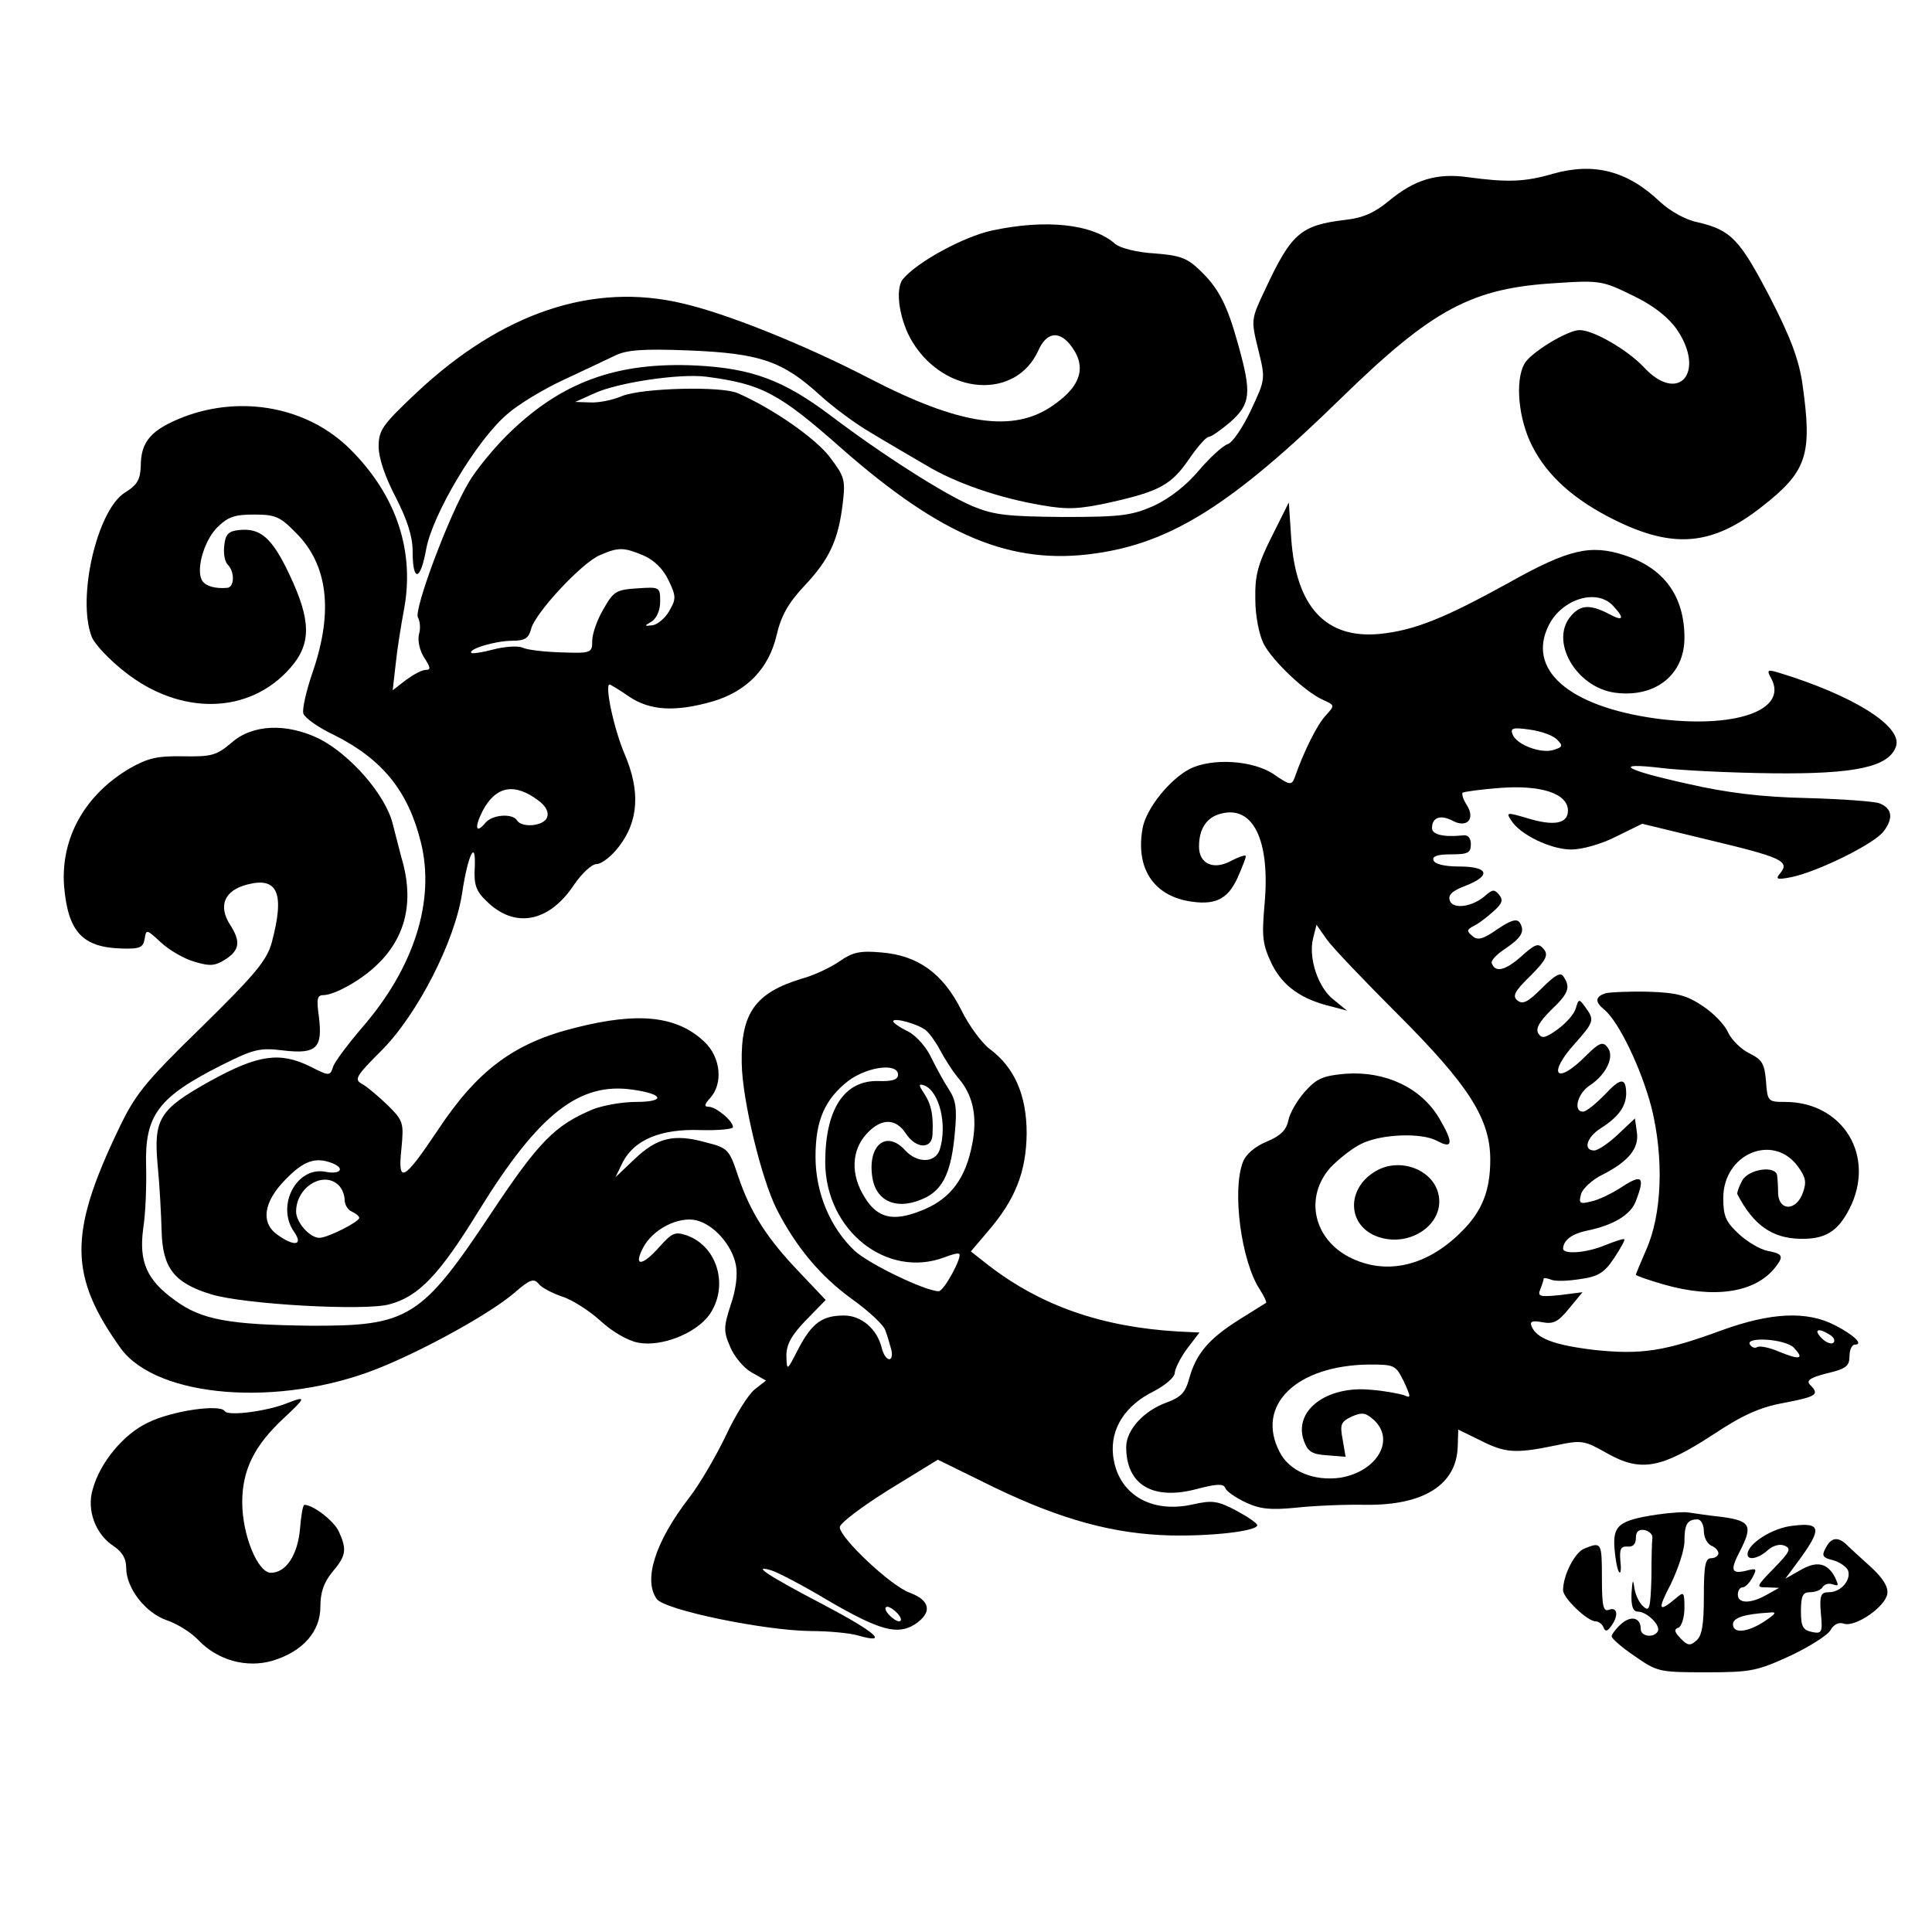 <?xml version="1.0" standalone="no"?>
<!DOCTYPE svg PUBLIC "-//W3C//DTD SVG 20010904//EN"
 "http://www.w3.org/TR/2001/REC-SVG-20010904/DTD/svg10.dtd">
<svg version="1.0" xmlns="http://www.w3.org/2000/svg"
 width="398pt" height="398pt" viewBox="0 0 398 398"
 preserveAspectRatio="xMidYMid meet">

<g transform="translate(0,398) scale(0.1,-0.1)"
fill="#000000" stroke="none">
<path d="M3199 3622 c-58 -17 -94 -18 -175 -7 -64 9 -110 -5 -163 -49 -29 -24
-53 -35 -90 -39 -92 -11 -111 -28 -165 -144 -29 -61 -29 -62 -14 -123 15 -61
15 -61 -15 -125 -17 -36 -38 -67 -48 -70 -11 -4 -37 -28 -60 -55 -25 -30 -60
-57 -92 -72 -46 -20 -67 -23 -187 -23 -115 1 -142 4 -186 22 -59 25 -186 106
-293 187 -97 73 -162 97 -276 103 -165 8 -280 -34 -391 -144 -29 -29 -64 -72
-78 -96 -42 -70 -114 -264 -105 -279 4 -7 6 -23 2 -35 -3 -14 2 -34 11 -48 13
-20 14 -25 3 -25 -8 0 -26 -10 -41 -21 l-27 -21 6 53 c3 30 11 80 17 112 23
121 -15 236 -110 331 -87 87 -223 113 -344 67 -66 -26 -88 -50 -88 -101 -1
-28 -7 -39 -33 -55 -57 -36 -99 -217 -68 -297 6 -15 36 -47 68 -72 115 -91
257 -88 341 8 44 50 43 98 -2 193 -36 76 -60 96 -104 91 -21 -2 -28 -9 -30
-32 -2 -16 1 -33 7 -39 15 -15 14 -47 -1 -48 -24 -2 -43 3 -51 14 -14 21 2 80
29 109 23 23 36 28 77 28 44 0 54 -4 87 -38 65 -65 77 -160 35 -284 -14 -40
-23 -80 -20 -88 3 -9 31 -29 63 -44 100 -50 153 -116 179 -221 30 -121 -14
-259 -122 -383 -29 -34 -56 -70 -59 -80 -6 -19 -8 -19 -47 1 -63 31 -108 24
-206 -30 -106 -59 -117 -78 -108 -176 4 -40 7 -100 8 -134 2 -75 26 -106 101
-129 66 -21 318 -35 368 -21 61 16 104 62 185 194 123 199 207 265 318 248 63
-9 66 -25 5 -25 -28 0 -67 -7 -88 -15 -79 -33 -112 -67 -208 -211 -146 -220
-172 -236 -375 -235 -166 2 -224 12 -278 52 -59 42 -75 80 -66 148 5 31 7 89
6 129 -3 105 25 142 156 208 66 33 78 36 127 30 68 -8 81 5 73 69 -5 36 -4 45
9 45 22 0 75 29 107 59 60 55 79 126 58 210 -6 20 -15 58 -22 84 -15 60 -87
142 -151 175 -68 33 -138 30 -181 -8 -31 -26 -40 -29 -100 -28 -54 1 -73 -4
-110 -25 -93 -55 -142 -144 -135 -242 8 -95 38 -127 120 -129 36 -1 43 2 46
20 3 20 4 20 33 -7 17 -16 48 -34 69 -40 33 -10 43 -9 65 5 29 19 31 37 9 71
-25 39 -12 71 36 83 62 16 77 -18 50 -119 -10 -37 -33 -65 -145 -175 -120
-117 -137 -139 -173 -215 -101 -212 -99 -299 7 -447 75 -102 327 -122 530 -41
95 38 231 113 281 156 32 28 40 30 50 18 6 -8 28 -19 48 -26 20 -6 56 -29 79
-50 24 -22 56 -41 78 -45 48 -9 118 19 146 57 41 58 18 141 -46 164 -24 8 -30
6 -56 -23 -36 -41 -55 -42 -34 -2 20 38 73 65 110 56 36 -9 73 -51 81 -92 4
-20 0 -52 -11 -83 -14 -44 -15 -53 -1 -85 8 -20 28 -44 44 -53 l30 -17 -23
-18 c-13 -10 -40 -53 -60 -96 -20 -42 -54 -100 -75 -127 -71 -92 -95 -170 -67
-209 17 -23 222 -65 317 -66 36 0 80 -4 97 -9 66 -19 38 6 -70 63 -115 60
-151 84 -108 71 13 -4 65 -31 115 -61 108 -63 145 -73 181 -50 36 24 32 49
-11 65 -39 14 -144 113 -144 135 0 8 45 42 101 77 l101 62 116 -57 c139 -67
247 -96 362 -99 87 -2 180 9 180 21 0 4 -19 17 -43 30 -38 20 -49 22 -89 13
-88 -20 -156 22 -165 101 -6 55 25 103 84 132 23 12 42 28 43 37 0 8 11 31 25
50 l26 34 -43 2 c-156 9 -282 52 -391 136 l-37 29 34 40 c58 67 80 124 81 203
0 79 -25 136 -76 174 -16 12 -43 48 -59 81 -38 75 -89 112 -165 118 -44 4 -59
0 -85 -18 -17 -12 -52 -29 -78 -36 -96 -29 -126 -71 -124 -174 1 -75 40 -237
72 -301 40 -78 90 -138 155 -185 35 -25 66 -54 69 -65 4 -10 9 -28 12 -39 3
-11 1 -20 -4 -20 -6 0 -13 11 -16 25 -10 38 -42 65 -77 65 -45 0 -66 -15 -94
-68 -24 -47 -24 -47 -25 -15 0 23 10 42 40 73 l41 42 -54 57 c-67 70 -101 123
-126 197 -19 57 -21 59 -68 71 -65 18 -100 9 -146 -35 l-39 -37 15 31 c24 46
78 69 160 66 37 -1 67 2 67 6 0 13 -35 42 -50 42 -10 0 -9 5 3 18 27 30 22 84
-12 116 -56 53 -135 62 -265 29 -126 -31 -202 -87 -284 -211 -71 -106 -83
-112 -75 -38 5 53 4 57 -28 89 -19 18 -42 38 -53 44 -17 9 -13 16 40 69 74 74
151 225 166 324 12 80 29 114 26 52 -2 -34 3 -48 23 -67 58 -59 130 -46 182
33 16 23 36 42 46 42 10 0 31 16 46 36 41 53 44 115 12 190 -22 51 -42 144
-31 144 1 0 20 -11 40 -25 43 -29 95 -32 172 -10 71 21 116 68 132 137 9 39
24 66 57 101 52 55 70 95 79 169 6 50 4 56 -27 97 -30 39 -118 100 -189 131
-33 15 -197 11 -239 -6 -18 -8 -48 -14 -65 -13 l-31 1 40 18 c48 22 175 41
230 34 114 -15 149 -33 279 -148 206 -181 350 -241 523 -216 156 22 282 101
506 320 189 184 269 227 445 237 88 6 95 4 156 -26 42 -20 72 -44 90 -69 61
-89 4 -156 -68 -78 -33 35 -103 76 -132 76 -25 0 -102 -47 -114 -70 -19 -35
-12 -113 16 -168 31 -62 87 -112 170 -153 121 -60 201 -53 302 26 95 74 106
107 85 255 -7 48 -24 95 -67 178 -62 119 -80 138 -148 154 -26 5 -57 23 -78
42 -67 64 -136 82 -221 58z m-1874 -786 c23 -10 41 -28 52 -51 16 -33 16 -39
2 -63 -8 -15 -24 -28 -34 -30 -18 -2 -19 -2 -2 8 10 7 17 23 17 41 0 30 -1 30
-47 27 -44 -3 -49 -6 -70 -43 -13 -22 -23 -51 -23 -65 0 -25 -2 -26 -62 -24
-35 1 -72 5 -82 10 -10 4 -37 2 -60 -4 -22 -6 -43 -9 -45 -7 -7 8 50 25 84 25
26 0 34 5 39 24 8 33 104 136 141 152 39 17 49 17 90 0z m-216 -505 c16 -12
22 -24 18 -35 -7 -18 -52 -22 -62 -6 -9 15 -51 12 -65 -5 -20 -24 -23 -10 -6
24 27 52 66 59 115 22z m799 -474 c7 -6 20 -24 29 -41 9 -17 26 -44 39 -59 31
-37 39 -85 24 -147 -15 -65 -48 -104 -105 -125 -56 -22 -88 -14 -114 29 -29
46 -27 96 4 130 30 33 60 33 81 1 21 -32 54 -33 55 -2 2 39 -2 61 -17 84 -12
18 -12 21 0 17 31 -12 48 -81 32 -132 -9 -28 -46 -29 -71 -2 -39 43 -78 11
-68 -55 8 -53 55 -70 112 -41 35 19 51 54 58 132 5 52 2 68 -13 91 -10 15 -26
45 -36 65 -9 20 -30 44 -47 53 -17 8 -31 18 -31 21 0 9 53 -6 68 -19z m-58
-91 c0 -10 -12 -14 -40 -13 -71 2 -110 -58 -110 -168 1 -140 127 -240 246
-195 15 6 28 9 30 7 7 -6 -31 -76 -42 -77 -27 0 -142 55 -173 83 -51 48 -81
120 -81 194 0 75 19 118 67 156 40 30 103 38 103 13z m-1166 -182 c28 -11 17
-24 -13 -18 -60 12 -103 -70 -65 -124 19 -27 1 -31 -34 -6 -36 25 -29 69 17
115 37 38 61 46 95 33z m14 -46 c7 -7 12 -20 12 -30 0 -10 7 -21 15 -24 8 -4
15 -9 15 -13 0 -8 -65 -41 -82 -41 -20 0 -48 32 -48 54 0 51 57 85 88 54z
m1152 -883 c7 -8 8 -15 2 -15 -5 0 -15 7 -22 15 -7 8 -8 15 -2 15 5 0 15 -7
22 -15z"/>
<path d="M2043 3505 c-59 -13 -154 -65 -183 -100 -17 -21 -7 -86 20 -130 68
-110 213 -119 259 -17 16 36 40 41 63 15 38 -45 28 -87 -34 -129 -81 -56 -191
-40 -378 57 -129 67 -292 133 -384 154 -185 44 -372 -19 -548 -184 -70 -66
-78 -77 -78 -111 0 -23 13 -62 35 -104 24 -47 35 -81 35 -111 0 -65 16 -63 28
4 13 71 103 223 166 277 22 20 75 52 116 71 41 19 89 42 106 50 24 12 56 15
155 11 145 -6 191 -22 267 -91 26 -24 74 -60 107 -79 33 -20 83 -49 112 -66
61 -37 151 -68 240 -83 52 -9 76 -8 140 6 102 23 126 36 163 90 17 25 35 45
40 45 5 0 25 14 45 31 41 37 44 58 16 158 -23 84 -41 118 -80 155 -26 25 -41
30 -93 34 -36 2 -70 11 -80 19 -47 42 -144 52 -255 28z"/>
<path d="M2620 2875 c-29 -58 -35 -80 -34 -130 0 -34 8 -73 17 -91 18 -35 86
-100 123 -116 24 -11 24 -11 5 -32 -18 -19 -46 -76 -64 -128 -6 -16 -10 -16
-43 7 -43 29 -127 34 -173 11 -42 -22 -89 -81 -97 -121 -15 -81 20 -137 92
-151 56 -10 83 2 104 49 10 23 18 43 16 44 -2 2 -16 -3 -31 -11 -36 -19 -65
-5 -65 30 0 37 16 61 46 68 66 17 101 -56 89 -187 -6 -68 -4 -83 15 -123 23
-46 61 -73 125 -88 l30 -8 -27 22 c-33 25 -53 87 -43 127 l7 28 21 -30 c12
-17 78 -86 147 -155 146 -146 190 -215 190 -299 0 -64 -17 -107 -60 -149 -71
-71 -155 -90 -230 -52 -74 38 -93 123 -40 184 17 18 46 41 65 50 41 20 123 23
155 6 33 -18 35 -5 5 46 -37 63 -111 98 -193 92 -47 -4 -60 -10 -84 -37 -16
-18 -31 -44 -34 -59 -4 -20 -16 -32 -45 -44 -24 -10 -43 -26 -49 -43 -22 -59
-3 -203 35 -261 9 -14 15 -27 13 -28 -2 -1 -27 -17 -56 -35 -62 -39 -88 -70
-102 -120 -8 -30 -17 -39 -46 -50 -48 -17 -84 -57 -84 -92 0 -78 55 -111 147
-86 39 10 53 11 57 2 2 -7 21 -20 42 -30 30 -14 51 -16 103 -11 36 4 102 7
146 6 119 -1 186 42 188 121 l1 34 45 -22 c51 -26 72 -28 154 -11 56 12 60 11
108 -16 69 -39 111 -31 217 38 62 41 97 57 147 66 67 13 74 17 54 37 -9 9 0
15 35 24 39 9 46 15 46 35 0 13 5 24 11 24 19 0 -2 20 -41 40 -58 30 -132 26
-232 -10 -119 -44 -167 -51 -263 -41 -84 10 -120 24 -130 49 -4 10 2 12 23 8
22 -4 32 1 54 28 l28 34 -47 -6 c-41 -4 -46 -3 -40 12 4 10 7 19 7 22 0 2 7 1
15 -2 8 -4 35 -3 60 1 37 5 50 13 70 43 13 20 23 37 21 39 -1 2 -19 -4 -39
-12 -38 -16 -87 -20 -87 -7 1 17 17 30 50 37 54 11 90 33 100 61 19 49 13 56
-27 30 -21 -14 -50 -28 -65 -31 -24 -6 -26 -4 -21 15 3 11 23 30 44 40 55 28
76 55 71 88 l-4 28 -35 -33 c-19 -18 -41 -33 -49 -33 -23 0 -16 27 14 46 36
23 51 44 52 70 0 35 -11 35 -45 -2 -18 -18 -37 -34 -44 -34 -21 0 -11 38 14
54 35 23 52 61 36 79 -9 12 -17 9 -45 -19 -61 -61 -79 -37 -21 27 39 44 40 48
21 74 -13 18 -14 18 -20 -3 -4 -12 -21 -31 -38 -43 -25 -18 -32 -19 -39 -8 -6
10 2 24 26 48 36 34 41 47 26 69 -6 10 -17 4 -45 -24 -28 -28 -39 -34 -50 -25
-11 9 -6 19 27 51 33 33 37 43 27 55 -11 13 -17 11 -47 -16 -33 -29 -53 -33
-60 -13 -2 5 10 18 27 29 34 23 42 36 31 54 -6 9 -18 6 -46 -13 -30 -21 -41
-24 -52 -14 -12 10 -12 13 4 21 10 5 28 19 40 30 18 16 20 23 11 34 -9 11 -13
11 -27 -1 -26 -24 -67 -30 -74 -12 -5 12 4 21 34 32 52 21 45 39 -16 39 -29 0
-50 5 -52 13 -3 8 8 12 36 12 35 0 41 3 41 21 0 13 -6 20 -17 18 -40 -4 -63 2
-63 15 0 22 17 28 41 16 30 -17 49 2 31 31 -8 12 -11 23 -9 26 3 2 38 7 79 10
84 6 138 -12 138 -47 0 -27 -29 -32 -82 -16 -44 13 -46 13 -35 -4 18 -29 81
-60 124 -60 22 0 62 11 93 27 l53 26 136 -33 c151 -36 168 -44 149 -68 -11
-13 -9 -15 22 -9 54 11 170 68 190 94 21 27 18 48 -8 58 -9 4 -77 9 -150 11
-94 2 -165 11 -244 29 -132 29 -158 45 -56 33 40 -5 143 -10 228 -11 172 -2
242 13 256 56 13 41 -89 105 -244 152 -21 6 -23 5 -13 -13 35 -66 -77 -104
-239 -82 -179 25 -266 101 -219 193 28 54 99 75 132 39 25 -27 21 -33 -10 -16
-37 19 -57 18 -76 -4 -46 -51 9 -148 90 -159 83 -11 143 37 143 113 0 85 -41
143 -123 170 -70 23 -115 13 -238 -56 -134 -74 -196 -99 -268 -106 -110 -10
-171 56 -181 196 l-5 75 -35 -70z m587 -418 c13 -13 13 -16 -7 -22 -26 -8 -76
11 -84 32 -5 13 0 15 35 10 23 -3 48 -12 56 -20z m563 -1227 c8 -5 11 -12 7
-16 -4 -4 -15 0 -24 9 -18 18 -8 23 17 7z m-75 -26 c23 -24 13 -26 -29 -9 -20
9 -41 13 -46 10 -5 -3 -11 -1 -15 5 -11 17 72 12 90 -6z m-803 -70 c15 -33 15
-35 0 -28 -10 3 -40 9 -68 11 -91 9 -160 -43 -138 -105 8 -22 16 -28 48 -30
l38 -3 -6 35 c-6 32 -4 37 19 48 21 9 28 8 45 -7 45 -41 7 -106 -68 -119 -55
-8 -106 13 -126 53 -50 96 34 178 184 180 53 0 55 -1 72 -35z"/>
<path d="M3308 1934 c-22 -7 -23 -18 -3 -34 30 -25 76 -121 97 -201 26 -104
22 -221 -11 -294 -11 -26 -21 -49 -21 -51 0 -2 26 -11 57 -20 105 -30 189 -17
230 35 18 23 16 28 -15 34 -16 3 -43 19 -60 35 -27 25 -32 37 -32 74 0 91 102
134 153 66 17 -23 19 -33 11 -55 -13 -37 -48 -39 -51 -3 0 14 -1 31 -2 38 -2
22 -59 14 -72 -10 -7 -13 -11 -25 -10 -28 33 -64 72 -91 130 -92 51 -1 77 15
101 62 55 108 -13 220 -133 220 -35 0 -36 1 -39 43 -3 36 -8 44 -34 57 -17 8
-37 28 -44 43 -7 16 -30 40 -53 55 -33 22 -53 27 -111 29 -39 1 -79 -1 -88 -3z"/>
<path d="M2835 1568 c-63 -36 -60 -114 4 -136 67 -23 139 28 124 89 -12 50
-79 75 -128 47z"/>
<path d="M593 1090 c-41 -17 -123 -28 -130 -17 -9 15 -109 1 -159 -24 -50 -24
-98 -82 -113 -137 -13 -43 6 -93 43 -117 18 -12 26 -26 26 -45 0 -42 40 -93
84 -108 21 -7 50 -25 65 -41 39 -41 99 -58 153 -42 62 19 98 60 98 111 0 30 7
50 25 72 28 33 30 46 13 83 -10 22 -53 55 -71 55 -3 0 -7 -23 -9 -50 -5 -54
-29 -90 -60 -90 -27 0 -59 78 -59 145 0 67 25 117 85 173 46 43 48 47 9 32z"/>
<path d="M3414 860 c-79 -12 -92 -22 -88 -71 2 -23 6 -45 10 -48 3 -3 4 8 2
24 -2 24 1 30 15 29 11 -1 17 5 17 18 0 13 6 18 18 16 9 -2 17 -9 16 -16 -1
-6 -2 -44 -2 -83 -2 -61 -4 -70 -16 -59 -8 6 -17 24 -19 38 -3 21 -4 18 -6
-10 -1 -27 3 -38 13 -38 19 0 48 -29 41 -41 -9 -14 -35 -10 -35 5 0 24 -20 29
-41 10 -10 -9 -19 -21 -19 -25 0 -4 21 -23 48 -41 46 -32 50 -33 147 -33 93 0
105 3 173 34 40 19 78 43 83 53 7 12 17 17 28 13 24 -7 85 35 89 62 2 14 -9
32 -34 55 -20 18 -43 39 -50 46 -18 17 -32 15 -43 -7 -9 -16 -6 -20 15 -25 14
-4 27 -13 31 -21 7 -20 -15 -45 -39 -45 -17 0 -20 -6 -17 -43 4 -40 2 -43 -18
-39 -19 4 -23 11 -23 43 0 32 4 39 19 39 11 0 23 5 26 11 4 6 13 8 21 5 12 -4
12 -2 4 15 -16 30 -38 34 -72 14 l-30 -17 31 42 c44 61 42 74 -15 67 -42 -4
-94 -37 -94 -59 0 -13 22 -9 41 8 11 10 25 14 35 10 15 -6 11 -13 -21 -46 -38
-39 -38 -40 -15 -40 l25 -1 -25 -14 c-33 -19 -60 -19 -60 0 0 8 4 15 10 15 5
0 14 9 20 20 10 19 9 20 -14 14 -30 -7 -32 2 -11 42 26 51 21 61 -37 69 -29 3
-60 8 -68 9 -8 2 -38 0 -66 -4z m96 -34 c0 -13 7 -26 15 -30 8 -3 15 -10 15
-16 0 -5 -7 -10 -15 -10 -12 0 -15 -15 -15 -79 0 -59 -4 -82 -16 -91 -12 -11
-18 -10 -32 5 -13 13 -14 19 -4 22 6 3 12 21 12 40 0 33 -1 35 -17 21 -37 -31
-39 -25 -11 29 15 31 28 70 28 88 0 35 6 45 27 45 7 0 13 -11 13 -24z m125
-186 c-35 -23 -65 -26 -65 -6 0 13 22 21 75 24 16 2 14 -2 -10 -18z"/>
<path d="M3264 790 c-20 -8 -44 -55 -44 -86 0 -16 50 -64 67 -64 6 0 14 -6 16
-12 4 -10 8 -9 16 2 16 22 13 40 -4 34 -12 -5 -15 6 -15 65 0 74 -1 75 -36 61z"/>
</g>
</svg>
